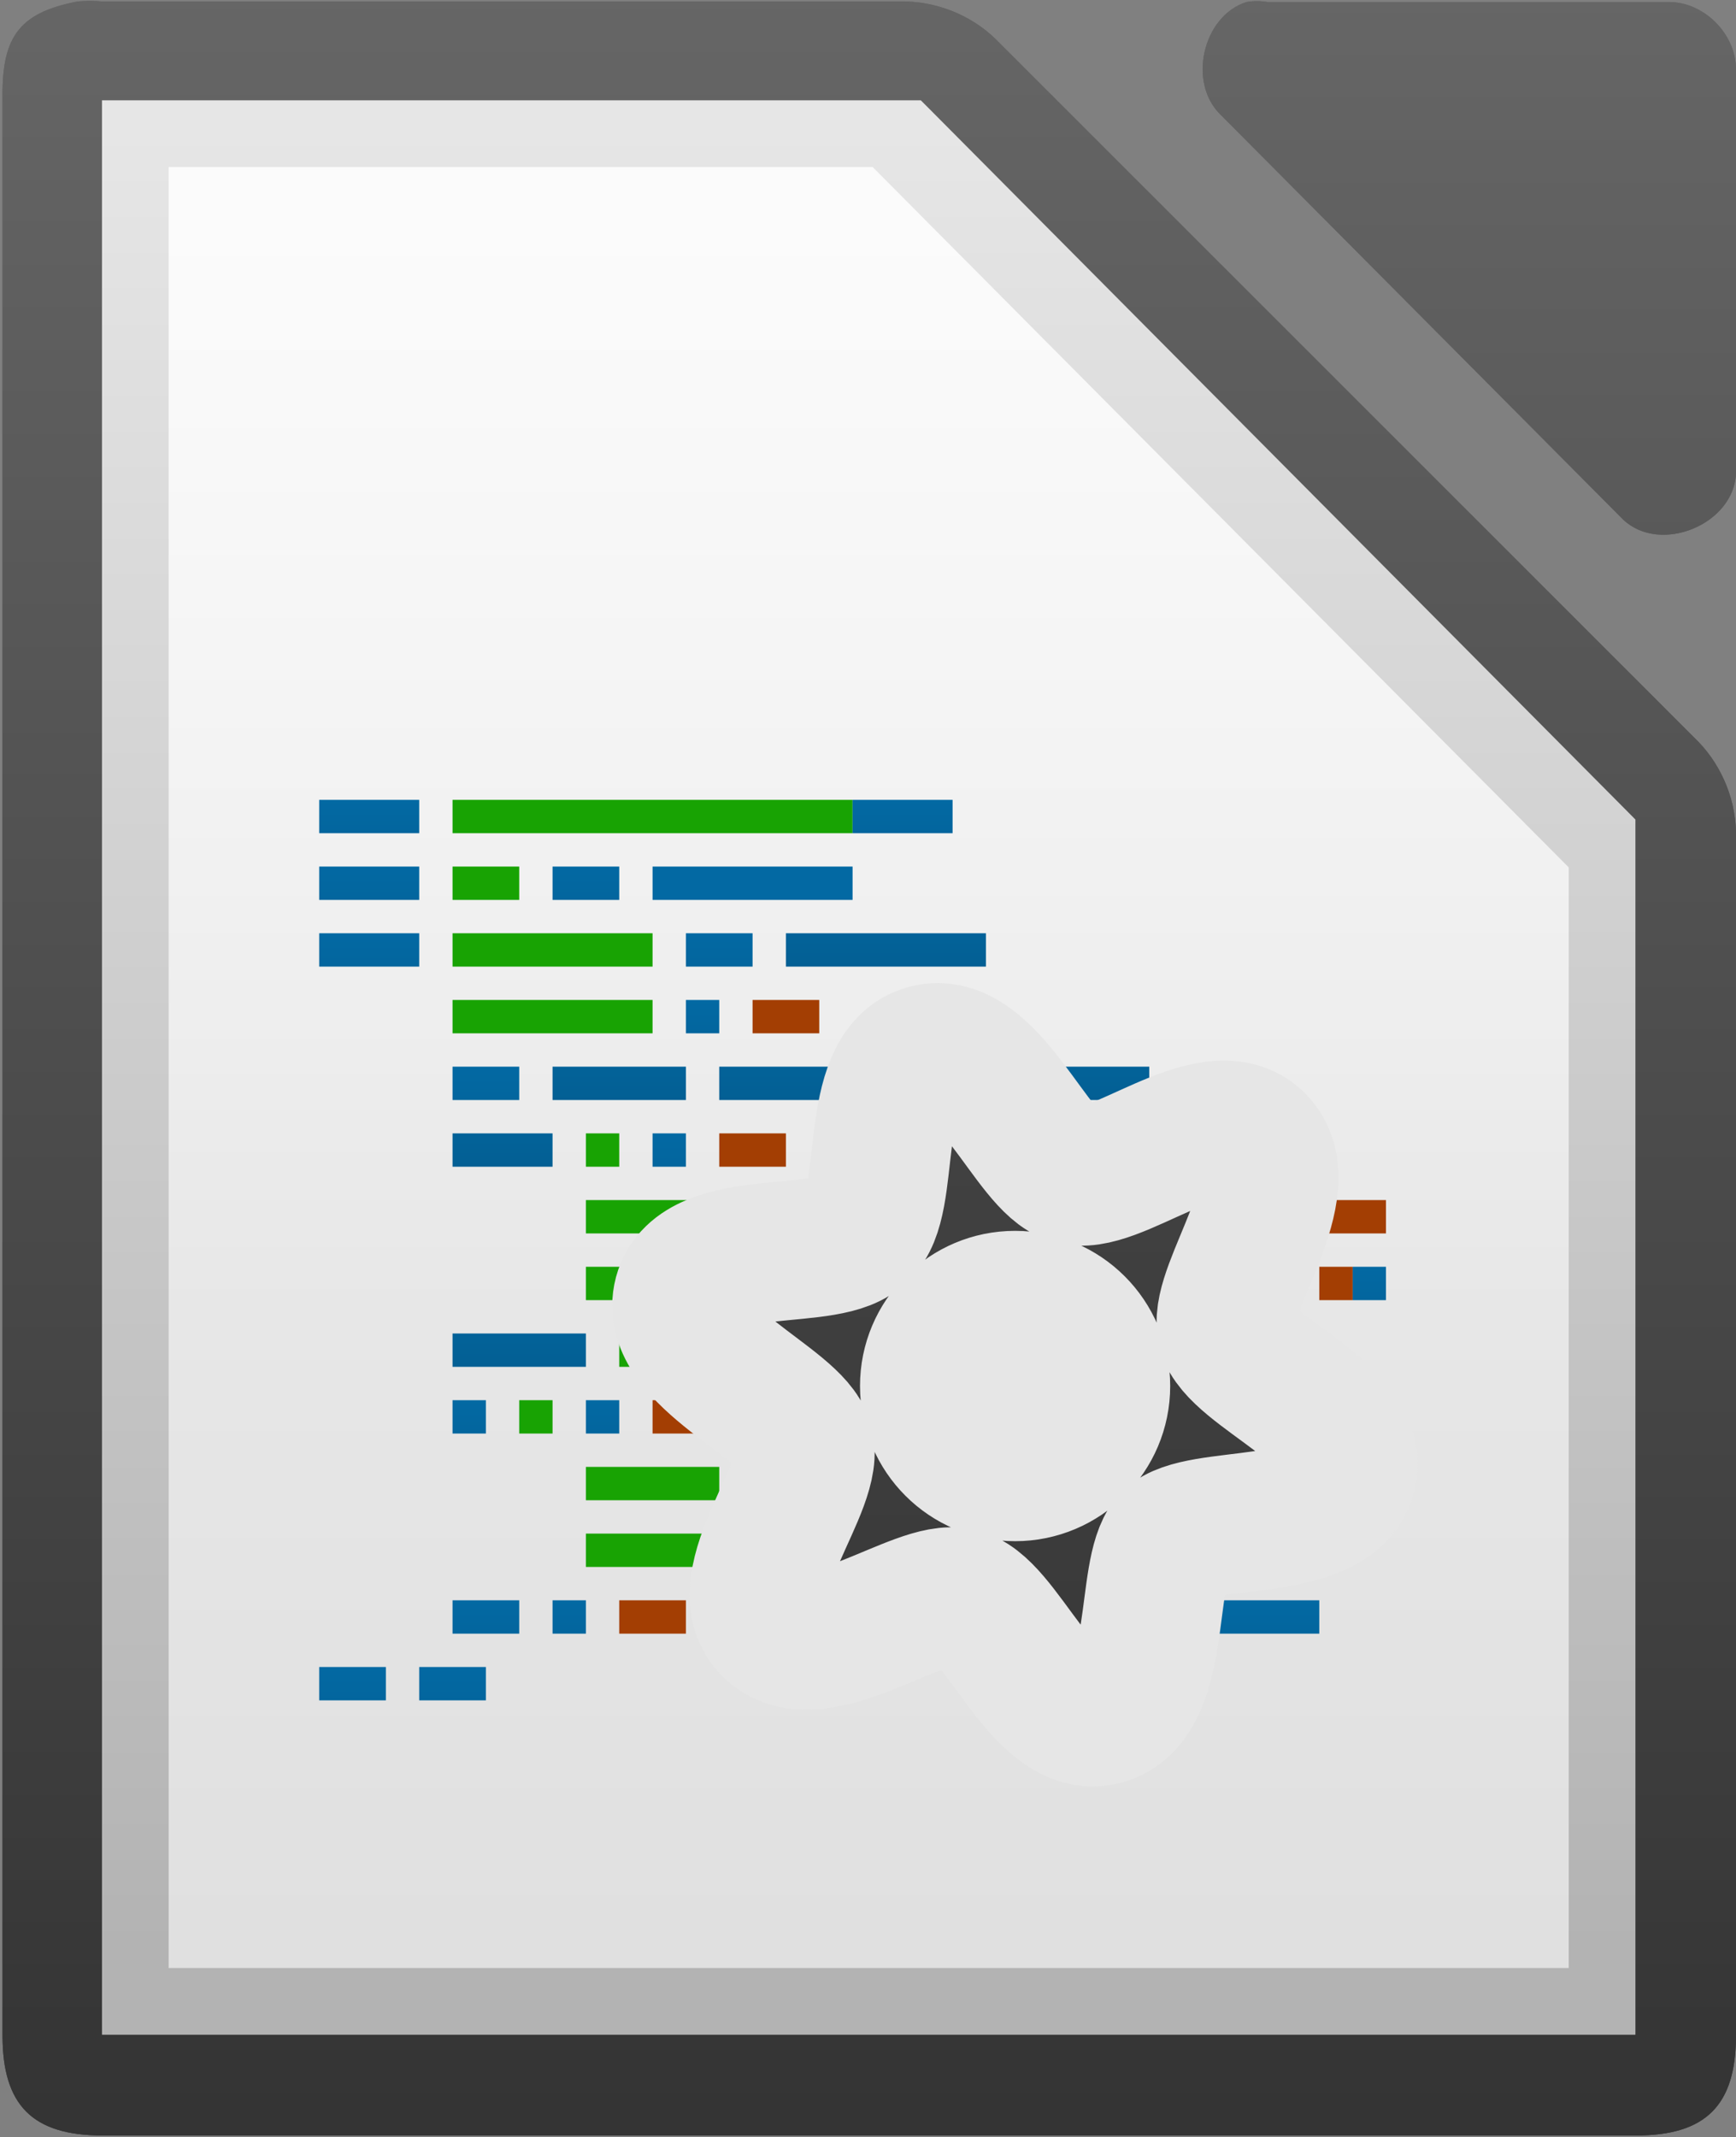 <?xml version="1.0" encoding="UTF-8" standalone="no"?>
<!DOCTYPE svg PUBLIC "-//W3C//DTD SVG 1.1//EN" "http://www.w3.org/Graphics/SVG/1.1/DTD/svg11.dtd">
<svg width="100%" height="100%" viewBox="0 0 434 534" version="1.1" xmlns="http://www.w3.org/2000/svg" xmlns:xlink="http://www.w3.org/1999/xlink" xml:space="preserve" xmlns:serif="http://www.serif.com/" style="fill-rule:evenodd;clip-rule:evenodd;">
    <rect x="0" y="0" width="434" height="534" fill="#808080" stroke="none"/>
    <g transform="matrix(1,0,0,1,-4725,-5227)">
        <g>
            <g id="use10229" transform="matrix(4.167,0,0,4.167,4938.01,10088.2)">
                <g id="g25513" transform="matrix(8,0,0,7.997,-938.968,-8974.56)">
                    <path id="path25515" d="M111.562,976.373C111.104,976.461 110.992,976.657 111,977.123L111,991.625C111,992.149 111.226,992.375 111.75,992.375L123.25,992.375C123.774,992.375 124,992.149 124,991.625L124,982.644C124.006,982.38 123.902,982.115 123.719,981.925L118.448,976.655C118.259,976.471 117.994,976.367 117.73,976.373L111.75,976.373C111.688,976.367 111.625,976.367 111.562,976.373Z" style="fill:url(#_Linear1);fill-rule:nonzero;"/>
                    <path id="path25517" d="M120.329,976.377C119.997,976.483 119.885,976.99 120.141,977.228L123.153,980.257C123.431,980.522 123.986,980.295 124,979.91L124,976.881C124,976.617 123.761,976.377 123.498,976.377L120.486,976.377C120.434,976.368 120.381,976.368 120.329,976.377Z" style="fill:url(#_Linear2);fill-rule:nonzero;"/>
                </g>
                <path id="path25519" d="M-45,-1160.58L-45,-1044.58L46.999,-1044.58L46.999,-1117.45L46.374,-1118.08L4.624,-1160.08L4.124,-1160.58L-45,-1160.58Z" style="fill:url(#_Linear3);fill-rule:nonzero;"/>
                <path id="path25521" d="M-41,-1156.58L1.234,-1156.58L42.997,-1114.58L42.997,-1048.58L-41,-1048.58L-41,-1156.58Z" style="fill:url(#_Linear4);fill-rule:nonzero;"/>
            </g>
            <g id="use10231" transform="matrix(4.167,0,0,4.167,4938.01,10088.2)">
                <g id="g255131" serif:id="g25513" transform="matrix(8,0,0,7.997,-938.968,-8974.56)">
                    <path id="path255151" serif:id="path25515" d="M111.562,976.373C111.104,976.461 110.992,976.657 111,977.123L111,991.625C111,992.149 111.226,992.375 111.75,992.375L123.25,992.375C123.774,992.375 124,992.149 124,991.625L124,982.644C124.006,982.38 123.902,982.115 123.719,981.925L118.448,976.655C118.259,976.471 117.994,976.367 117.73,976.373L111.75,976.373C111.688,976.367 111.625,976.367 111.562,976.373Z" style="fill:url(#_Linear5);fill-rule:nonzero;"/>
                    <path id="path255171" serif:id="path25517" d="M120.329,976.377C119.997,976.483 119.885,976.99 120.141,977.228L123.153,980.257C123.431,980.522 123.986,980.295 124,979.91L124,976.881C124,976.617 123.761,976.377 123.498,976.377L120.486,976.377C120.434,976.368 120.381,976.368 120.329,976.377Z" style="fill:url(#_Linear6);fill-rule:nonzero;"/>
                </g>
                <path id="path255191" serif:id="path25519" d="M-45,-1160.58L-45,-1044.58L46.999,-1044.58L46.999,-1117.45L46.374,-1118.08L4.624,-1160.08L4.124,-1160.58L-45,-1160.58Z" style="fill:url(#_Linear7);fill-rule:nonzero;"/>
                <path id="path255211" serif:id="path25521" d="M-41,-1156.58L1.234,-1156.58L42.997,-1114.58L42.997,-1048.58L-41,-1048.58L-41,-1156.58Z" style="fill:url(#_Linear8);fill-rule:nonzero;"/>
            </g>
            <g id="g19844-5" transform="matrix(4.167,0,0,4.167,3263.01,9515.27)">
                <rect id="rect19545-9" x="398" y="-973.138" width="12" height="2" style="fill:url(#_Linear9);"/>
                <rect id="rect19547-1" x="370" y="-981.138" width="6" height="2" style="fill:url(#_Linear10);"/>
                <rect id="rect19547-1-9" x="378" y="-981.138" width="24" height="2" style="fill:rgb(24,163,3);"/>
                <rect id="rect19547-1-0" x="402" y="-981.138" width="6" height="2" style="fill:url(#_Linear11);"/>
                <rect id="rect19547-1-7" x="370" y="-977.138" width="6" height="2" style="fill:url(#_Linear12);"/>
                <rect id="rect19547-1-7-1" x="378" y="-977.138" width="4" height="2" style="fill:rgb(24,163,3);"/>
                <rect id="rect19547-1-7-4" x="384" y="-977.138" width="4" height="2" style="fill:url(#_Linear13);"/>
                <rect id="rect19547-1-7-1-7" x="390" y="-977.138" width="12" height="2" style="fill:rgb(3,105,163);"/>
                <rect id="rect19547-1-7-5" x="370" y="-973.138" width="6" height="2" style="fill:url(#_Linear14);"/>
                <rect id="rect19547-1-7-1-1" x="378" y="-973.138" width="12" height="2" style="fill:rgb(24,163,3);"/>
                <rect id="rect19547-1-7-4-2" x="392" y="-973.138" width="4" height="2" style="fill:url(#_Linear15);"/>
                <rect id="rect19547-1-7-1-1-4" x="378" y="-969.138" width="12" height="2" style="fill:rgb(24,163,3);"/>
                <rect id="rect19547-1-7-1-1-8" x="386" y="-957.138" width="8" height="2" style="fill:rgb(24,163,3);"/>
                <rect id="rect19547-1-7-4-2-0" x="390" y="-961.138" width="2" height="2" style="fill:url(#_Linear16);"/>
                <rect id="rect19547-1-7-4-2-4" x="396" y="-969.138" width="4" height="2" style="fill:rgb(163,62,3);"/>
                <rect id="rect19547-1-7-4-2-0-3" x="378" y="-965.138" width="4" height="2" style="fill:url(#_Linear17);"/>
                <rect id="rect19545-9-2" x="384" y="-965.138" width="8" height="2" style="fill:url(#_Linear18);"/>
                <rect id="rect19545-9-2-1" x="394" y="-965.138" width="8" height="2" style="fill:url(#_Linear19);"/>
                <rect id="rect19545-9-2-2" x="404" y="-965.138" width="8" height="2" style="fill:url(#_Linear20);"/>
                <rect id="rect19545-9-2-6" x="414" y="-965.138" width="5.8" height="2" style="fill:url(#_Linear21);"/>
                <rect id="rect19545-9-2-6-1" x="378" y="-961.138" width="6" height="2" style="fill:url(#_Linear22);"/>
                <rect id="rect19547-1-7-4-2-0-3-4" x="386" y="-961.138" width="2" height="2" style="fill:rgb(24,163,3);"/>
                <rect id="rect19547-1-7-4-2-0-7" x="400" y="-961.138" width="2" height="2" style="fill:url(#_Linear23);"/>
                <rect id="rect19547-1-7-4-2-4-9" x="394" y="-961.138" width="4" height="2" style="fill:rgb(163,62,3);"/>
                <rect id="rect19547-1-7-4-2-0-1" x="392" y="-969.138" width="2" height="2" style="fill:url(#_Linear24);"/>
                <rect id="rect19547-1-7-1-1-4-6" x="404" y="-961.138" width="12" height="2" style="fill:rgb(24,163,3);"/>
                <rect id="rect19547-1-7-4-2-0-7-7" x="416" y="-961.138" width="4" height="2" style="fill:url(#_Linear25);"/>
                <rect id="rect19547-1-7-4-2-0-1-5" x="396" y="-957.14" width="2" height="2" style="fill:url(#_Linear26);"/>
                <rect id="rect19547-1-7-1-1-8-8" x="400" y="-957.138" width="8" height="2" style="fill:rgb(24,163,3);"/>
                <rect id="rect19547-1-7-4-2-0-1-5-3" x="410" y="-957.138" width="2" height="2" style="fill:url(#_Linear27);"/>
                <rect id="rect19547-1-7-1-1-4-6-3" x="414" y="-957.138" width="4" height="2" style="fill:rgb(24,163,3);"/>
                <rect id="rect19547-1-7-4-2-0-7-7-7" x="418" y="-957.138" width="2" height="2" style="fill:url(#_Linear28);"/>
                <rect id="rect19547-1-7-1-1-8-4" x="386" y="-953.138" width="8" height="2" style="fill:rgb(24,163,3);"/>
                <rect id="rect19547-1-7-4-2-0-1-5-5" x="396" y="-953.138" width="2" height="2" style="fill:url(#_Linear29);"/>
                <rect id="rect19547-1-7-1-1-8-8-2" x="400" y="-953.138" width="8" height="2" style="fill:rgb(24,163,3);"/>
                <rect id="rect19547-1-7-4-2-0-1-5-3-6" x="410" y="-953.138" width="2" height="2" style="fill:url(#_Linear30);"/>
                <rect id="rect19547-1-7-4-2-0-1-5-3-8" x="422" y="-957.138" width="2" height="2" style="fill:url(#_Linear31);"/>
                <rect id="rect19547-1-7-4-2-4-9-4" x="426" y="-957.138" width="8" height="2" style="fill:rgb(163,62,3);"/>
                <rect id="rect19547-1-7-1-1-4-6-4" x="414" y="-953.138" width="8" height="2" style="fill:rgb(24,163,3);"/>
                <rect id="rect19547-1-7-4-2-0-1-5-3-8-7" x="432" y="-953.138" width="2" height="2" style="fill:url(#_Linear32);"/>
                <rect id="rect19547-1-7-4-2-0-1-5-3-8-7-5" x="430" y="-953.138" width="2" height="2" style="fill:rgb(163,62,3);"/>
                <rect id="rect19547-1-7-1-1-4-6-4-0" x="424" y="-953.138" width="4" height="2" style="fill:rgb(24,163,3);"/>
                <rect id="rect19545-9-2-6-1-5" x="378" y="-949.138" width="8" height="2" style="fill:url(#_Linear33);"/>
                <rect id="rect19547-1-7-4-2-0-3-4-3" x="388" y="-949.138" width="2" height="2" style="fill:rgb(24,163,3);"/>
                <rect id="rect19547-1-7-4-2-0-3-5" x="378" y="-945.138" width="2" height="2" style="fill:url(#_Linear34);"/>
                <rect id="rect19547-1-7-4-2-0-6" x="386" y="-945.138" width="2" height="2" style="fill:url(#_Linear35);"/>
                <rect id="rect19547-1-7-4-2-0-3-4-9" x="382" y="-945.138" width="2" height="2" style="fill:rgb(24,163,3);"/>
                <rect id="rect19547-1-7-4-2-0-7-4" x="396" y="-945.138" width="6" height="2" style="fill:url(#_Linear36);"/>
                <rect id="rect19547-1-7-4-2-4-9-9" x="390" y="-945.138" width="4" height="2" style="fill:rgb(163,62,3);"/>
                <rect id="rect19547-1-7-1-1-8-4-7" x="386" y="-941.138" width="8" height="2" style="fill:rgb(24,163,3);"/>
                <rect id="rect19547-1-7-4-2-0-1-5-5-8" x="396" y="-941.138" width="2" height="2" style="fill:url(#_Linear37);"/>
                <rect id="rect19547-1-7-1-1-8-8-2-3" x="400" y="-941.138" width="8" height="2" style="fill:rgb(24,163,3);"/>
                <rect id="rect19547-1-7-4-2-0-1-5-3-6-8" x="410" y="-941.138" width="2" height="2" style="fill:url(#_Linear38);"/>
                <rect id="rect19547-1-7-1-1-4-6-4-5" x="414" y="-941.138" width="8" height="2" style="fill:rgb(24,163,3);"/>
                <rect id="rect19547-1-7-1-1-8-4-7-8" x="386" y="-937.138" width="8" height="2" style="fill:rgb(24,163,3);"/>
                <rect id="rect19547-1-7-4-2-0-1-5-5-8-1" x="396" y="-937.138" width="2" height="2" style="fill:url(#_Linear39);"/>
                <rect id="rect19547-1-7-1-1-8-8-2-3-3" x="400" y="-937.138" width="8" height="2" style="fill:rgb(24,163,3);"/>
                <rect id="rect19547-1-7-4-2-0-1-5-3-6-8-4" x="410" y="-937.138" width="2" height="2" style="fill:url(#_Linear40);"/>
                <rect id="rect19547-1-7-1-1-4-6-4-5-3" x="414" y="-937.138" width="6" height="2" style="fill:rgb(163,62,3);"/>
                <rect id="rect19547-1-7-4-2-0-3-3" x="378" y="-933.138" width="4" height="2" style="fill:url(#_Linear41);"/>
                <rect id="rect19547-1-7-4-2-0-9" x="384" y="-933.138" width="2" height="2" style="fill:url(#_Linear42);"/>
                <rect id="rect19547-1-7-4-2-0-3-3-6" x="370" y="-929.138" width="4" height="2" style="fill:url(#_Linear43);"/>
                <rect id="rect19547-1-7-4-2-0-3-3-7" x="376" y="-929.138" width="4" height="2" style="fill:url(#_Linear44);"/>
                <rect id="rect21570" x="394" y="-933.138" width="6" height="2" style="fill:url(#_Linear45);"/>
                <rect id="rect21572" x="388" y="-933.138" width="4" height="2" style="fill:rgb(163,62,3);"/>
                <rect id="rect21576" x="424" y="-933.138" width="6" height="2" style="fill:url(#_Linear46);"/>
                <rect id="rect21578" x="418" y="-933.138" width="4" height="2" style="fill:rgb(163,62,3);"/>
            </g>
            <g id="path5961-1-0-0-3-7-0-1" transform="matrix(4.167,0,0,4.167,-12524.5,10088.2)">
                <path d="M4195.15,-1103.39C4191.5,-1102.41 4193.14,-1094.46 4191.13,-1092.79C4189.46,-1090.79 4181.51,-1092.59 4180.53,-1088.94C4179.56,-1085.29 4187.14,-1082.44 4187.76,-1080.11C4188.66,-1077.66 4183.16,-1071.69 4185.83,-1069.02C4188.5,-1066.35 4194.74,-1071.42 4197.07,-1070.79C4199.65,-1070.35 4202.1,-1062.75 4205.75,-1063.72C4209.34,-1064.69 4208.18,-1072.28 4209.76,-1074.16C4211.47,-1075.87 4219.38,-1074.53 4220.36,-1078.18C4221.32,-1081.77 4213.8,-1084.32 4213.13,-1086.85L4213.13,-1087.01C4212.71,-1089.43 4217.52,-1095.47 4214.9,-1098.09C4212.23,-1100.76 4206.27,-1095.26 4203.82,-1096.16C4201.48,-1096.79 4198.8,-1104.37 4195.15,-1103.39L4195.15,-1103.39ZM4200.45,-1088.62C4203.28,-1088.62 4205.59,-1086.32 4205.59,-1083.48C4205.59,-1080.64 4203.28,-1078.34 4200.45,-1078.34C4197.61,-1078.34 4195.31,-1080.64 4195.31,-1083.48C4195.31,-1086.32 4197.61,-1088.62 4200.45,-1088.62Z" style="fill:url(#_Linear47);fill-rule:nonzero;stroke:rgb(230,230,230);stroke-width:8.33px;"/>
            </g>
        </g>
    </g>
    <defs>
        <linearGradient id="_Linear1" x1="0" y1="0" x2="1" y2="0" gradientUnits="userSpaceOnUse" gradientTransform="matrix(9.82655e-16,16.048,-16.048,9.82655e-16,121.306,976.377)"><stop offset="0" style="stop-color:rgb(102,102,102);stop-opacity:1"/><stop offset="1" style="stop-color:rgb(51,51,51);stop-opacity:1"/></linearGradient>
        <linearGradient id="_Linear2" x1="0" y1="0" x2="1" y2="0" gradientUnits="userSpaceOnUse" gradientTransform="matrix(9.93774e-16,16.23,-16.23,9.93774e-16,109.913,976.3)"><stop offset="0" style="stop-color:rgb(102,102,102);stop-opacity:1"/><stop offset="1" style="stop-color:rgb(51,51,51);stop-opacity:1"/></linearGradient>
        <linearGradient id="_Linear3" x1="0" y1="0" x2="1" y2="0" gradientUnits="userSpaceOnUse" gradientTransform="matrix(0.601,-107.709,107.709,0.601,-35,-1050.64)"><stop offset="0" style="stop-color:rgb(179,179,179);stop-opacity:1"/><stop offset="1" style="stop-color:rgb(230,230,230);stop-opacity:1"/></linearGradient>
        <linearGradient id="_Linear4" x1="0" y1="0" x2="1" y2="0" gradientUnits="userSpaceOnUse" gradientTransform="matrix(3.95851e-15,-64.647,64.647,3.95851e-15,-38.75,-1089.93)"><stop offset="0" style="stop-color:white;stop-opacity:0.59"/><stop offset="1" style="stop-color:white;stop-opacity:0.86"/></linearGradient>
        <linearGradient id="_Linear5" x1="0" y1="0" x2="1" y2="0" gradientUnits="userSpaceOnUse" gradientTransform="matrix(9.82655e-16,16.048,-16.048,9.82655e-16,121.306,976.377)"><stop offset="0" style="stop-color:rgb(102,102,102);stop-opacity:1"/><stop offset="1" style="stop-color:rgb(51,51,51);stop-opacity:1"/></linearGradient>
        <linearGradient id="_Linear6" x1="0" y1="0" x2="1" y2="0" gradientUnits="userSpaceOnUse" gradientTransform="matrix(9.93774e-16,16.23,-16.23,9.93774e-16,109.913,976.3)"><stop offset="0" style="stop-color:rgb(102,102,102);stop-opacity:1"/><stop offset="1" style="stop-color:rgb(51,51,51);stop-opacity:1"/></linearGradient>
        <linearGradient id="_Linear7" x1="0" y1="0" x2="1" y2="0" gradientUnits="userSpaceOnUse" gradientTransform="matrix(0.601,-107.709,107.709,0.601,-35,-1050.64)"><stop offset="0" style="stop-color:rgb(179,179,179);stop-opacity:1"/><stop offset="1" style="stop-color:rgb(230,230,230);stop-opacity:1"/></linearGradient>
        <linearGradient id="_Linear8" x1="0" y1="0" x2="1" y2="0" gradientUnits="userSpaceOnUse" gradientTransform="matrix(3.95851e-15,-64.647,64.647,3.95851e-15,-38.75,-1089.93)"><stop offset="0" style="stop-color:white;stop-opacity:0.59"/><stop offset="1" style="stop-color:white;stop-opacity:0.86"/></linearGradient>
        <linearGradient id="_Linear9" x1="0" y1="0" x2="1" y2="0" gradientUnits="userSpaceOnUse" gradientTransform="matrix(1.59587e-15,26.062,-26.062,1.59587e-15,398,-977.2)"><stop offset="0" style="stop-color:rgb(3,105,163);stop-opacity:1"/><stop offset="1" style="stop-color:rgb(2,63,98);stop-opacity:1"/></linearGradient>
        <linearGradient id="_Linear10" x1="0" y1="0" x2="1" y2="0" gradientUnits="userSpaceOnUse" gradientTransform="matrix(1.59587e-15,26.062,-26.062,1.59587e-15,370,-981.2)"><stop offset="0" style="stop-color:rgb(3,105,163);stop-opacity:1"/><stop offset="1" style="stop-color:rgb(2,63,98);stop-opacity:1"/></linearGradient>
        <linearGradient id="_Linear11" x1="0" y1="0" x2="1" y2="0" gradientUnits="userSpaceOnUse" gradientTransform="matrix(1.59587e-15,26.062,-26.062,1.59587e-15,402,-981.2)"><stop offset="0" style="stop-color:rgb(3,105,163);stop-opacity:1"/><stop offset="1" style="stop-color:rgb(2,63,98);stop-opacity:1"/></linearGradient>
        <linearGradient id="_Linear12" x1="0" y1="0" x2="1" y2="0" gradientUnits="userSpaceOnUse" gradientTransform="matrix(1.59587e-15,26.062,-26.062,1.59587e-15,370,-977.2)"><stop offset="0" style="stop-color:rgb(3,105,163);stop-opacity:1"/><stop offset="1" style="stop-color:rgb(2,63,98);stop-opacity:1"/></linearGradient>
        <linearGradient id="_Linear13" x1="0" y1="0" x2="1" y2="0" gradientUnits="userSpaceOnUse" gradientTransform="matrix(1.59587e-15,26.062,-26.062,1.59587e-15,384,-977.2)"><stop offset="0" style="stop-color:rgb(3,105,163);stop-opacity:1"/><stop offset="1" style="stop-color:rgb(2,63,98);stop-opacity:1"/></linearGradient>
        <linearGradient id="_Linear14" x1="0" y1="0" x2="1" y2="0" gradientUnits="userSpaceOnUse" gradientTransform="matrix(1.59587e-15,26.062,-26.062,1.59587e-15,370,-973.2)"><stop offset="0" style="stop-color:rgb(3,105,163);stop-opacity:1"/><stop offset="1" style="stop-color:rgb(2,63,98);stop-opacity:1"/></linearGradient>
        <linearGradient id="_Linear15" x1="0" y1="0" x2="1" y2="0" gradientUnits="userSpaceOnUse" gradientTransform="matrix(1.59587e-15,26.062,-26.062,1.59587e-15,392,-973.2)"><stop offset="0" style="stop-color:rgb(3,105,163);stop-opacity:1"/><stop offset="1" style="stop-color:rgb(2,63,98);stop-opacity:1"/></linearGradient>
        <linearGradient id="_Linear16" x1="0" y1="0" x2="1" y2="0" gradientUnits="userSpaceOnUse" gradientTransform="matrix(1.59587e-15,26.062,-26.062,1.59587e-15,390,-961.2)"><stop offset="0" style="stop-color:rgb(3,105,163);stop-opacity:1"/><stop offset="1" style="stop-color:rgb(2,63,98);stop-opacity:1"/></linearGradient>
        <linearGradient id="_Linear17" x1="0" y1="0" x2="1" y2="0" gradientUnits="userSpaceOnUse" gradientTransform="matrix(1.59587e-15,26.062,-26.062,1.59587e-15,378,-965.2)"><stop offset="0" style="stop-color:rgb(3,105,163);stop-opacity:1"/><stop offset="1" style="stop-color:rgb(2,63,98);stop-opacity:1"/></linearGradient>
        <linearGradient id="_Linear18" x1="0" y1="0" x2="1" y2="0" gradientUnits="userSpaceOnUse" gradientTransform="matrix(1.59587e-15,26.062,-26.062,1.59587e-15,384,-969.2)"><stop offset="0" style="stop-color:rgb(3,105,163);stop-opacity:1"/><stop offset="1" style="stop-color:rgb(2,63,98);stop-opacity:1"/></linearGradient>
        <linearGradient id="_Linear19" x1="0" y1="0" x2="1" y2="0" gradientUnits="userSpaceOnUse" gradientTransform="matrix(1.59587e-15,26.062,-26.062,1.59587e-15,393.999,-969.2)"><stop offset="0" style="stop-color:rgb(3,105,163);stop-opacity:1"/><stop offset="1" style="stop-color:rgb(2,63,98);stop-opacity:1"/></linearGradient>
        <linearGradient id="_Linear20" x1="0" y1="0" x2="1" y2="0" gradientUnits="userSpaceOnUse" gradientTransform="matrix(1.59587e-15,26.062,-26.062,1.59587e-15,403.999,-969.2)"><stop offset="0" style="stop-color:rgb(3,105,163);stop-opacity:1"/><stop offset="1" style="stop-color:rgb(2,63,98);stop-opacity:1"/></linearGradient>
        <linearGradient id="_Linear21" x1="0" y1="0" x2="1" y2="0" gradientUnits="userSpaceOnUse" gradientTransform="matrix(1.59587e-15,26.062,-26.062,1.59587e-15,414,-969.2)"><stop offset="0" style="stop-color:rgb(3,105,163);stop-opacity:1"/><stop offset="1" style="stop-color:rgb(2,63,98);stop-opacity:1"/></linearGradient>
        <linearGradient id="_Linear22" x1="0" y1="0" x2="1" y2="0" gradientUnits="userSpaceOnUse" gradientTransform="matrix(1.59587e-15,26.062,-26.062,1.59587e-15,378,-965.2)"><stop offset="0" style="stop-color:rgb(3,105,163);stop-opacity:1"/><stop offset="1" style="stop-color:rgb(2,63,98);stop-opacity:1"/></linearGradient>
        <linearGradient id="_Linear23" x1="0" y1="0" x2="1" y2="0" gradientUnits="userSpaceOnUse" gradientTransform="matrix(1.59587e-15,26.062,-26.062,1.59587e-15,400,-961.2)"><stop offset="0" style="stop-color:rgb(3,105,163);stop-opacity:1"/><stop offset="1" style="stop-color:rgb(2,63,98);stop-opacity:1"/></linearGradient>
        <linearGradient id="_Linear24" x1="0" y1="0" x2="1" y2="0" gradientUnits="userSpaceOnUse" gradientTransform="matrix(1.59587e-15,26.062,-26.062,1.59587e-15,392,-969.2)"><stop offset="0" style="stop-color:rgb(3,105,163);stop-opacity:1"/><stop offset="1" style="stop-color:rgb(2,63,98);stop-opacity:1"/></linearGradient>
        <linearGradient id="_Linear25" x1="0" y1="0" x2="1" y2="0" gradientUnits="userSpaceOnUse" gradientTransform="matrix(1.59587e-15,26.062,-26.062,1.59587e-15,416,-961.2)"><stop offset="0" style="stop-color:rgb(3,105,163);stop-opacity:1"/><stop offset="1" style="stop-color:rgb(2,63,98);stop-opacity:1"/></linearGradient>
        <linearGradient id="_Linear26" x1="0" y1="0" x2="1" y2="0" gradientUnits="userSpaceOnUse" gradientTransform="matrix(1.59587e-15,26.062,-26.062,1.59587e-15,396,-957.202)"><stop offset="0" style="stop-color:rgb(3,105,163);stop-opacity:1"/><stop offset="1" style="stop-color:rgb(2,63,98);stop-opacity:1"/></linearGradient>
        <linearGradient id="_Linear27" x1="0" y1="0" x2="1" y2="0" gradientUnits="userSpaceOnUse" gradientTransform="matrix(1.59587e-15,26.062,-26.062,1.59587e-15,410,-957.2)"><stop offset="0" style="stop-color:rgb(3,105,163);stop-opacity:1"/><stop offset="1" style="stop-color:rgb(2,63,98);stop-opacity:1"/></linearGradient>
        <linearGradient id="_Linear28" x1="0" y1="0" x2="1" y2="0" gradientUnits="userSpaceOnUse" gradientTransform="matrix(1.59587e-15,26.062,-26.062,1.59587e-15,418,-957.2)"><stop offset="0" style="stop-color:rgb(3,105,163);stop-opacity:1"/><stop offset="1" style="stop-color:rgb(2,63,98);stop-opacity:1"/></linearGradient>
        <linearGradient id="_Linear29" x1="0" y1="0" x2="1" y2="0" gradientUnits="userSpaceOnUse" gradientTransform="matrix(1.59587e-15,26.062,-26.062,1.59587e-15,396,-953.2)"><stop offset="0" style="stop-color:rgb(3,105,163);stop-opacity:1"/><stop offset="1" style="stop-color:rgb(2,63,98);stop-opacity:1"/></linearGradient>
        <linearGradient id="_Linear30" x1="0" y1="0" x2="1" y2="0" gradientUnits="userSpaceOnUse" gradientTransform="matrix(1.59587e-15,26.062,-26.062,1.59587e-15,410,-953.2)"><stop offset="0" style="stop-color:rgb(3,105,163);stop-opacity:1"/><stop offset="1" style="stop-color:rgb(2,63,98);stop-opacity:1"/></linearGradient>
        <linearGradient id="_Linear31" x1="0" y1="0" x2="1" y2="0" gradientUnits="userSpaceOnUse" gradientTransform="matrix(1.59587e-15,26.062,-26.062,1.59587e-15,422,-957.2)"><stop offset="0" style="stop-color:rgb(3,105,163);stop-opacity:1"/><stop offset="1" style="stop-color:rgb(2,63,98);stop-opacity:1"/></linearGradient>
        <linearGradient id="_Linear32" x1="0" y1="0" x2="1" y2="0" gradientUnits="userSpaceOnUse" gradientTransform="matrix(1.59587e-15,26.062,-26.062,1.59587e-15,432,-953.2)"><stop offset="0" style="stop-color:rgb(3,105,163);stop-opacity:1"/><stop offset="1" style="stop-color:rgb(2,63,98);stop-opacity:1"/></linearGradient>
        <linearGradient id="_Linear33" x1="0" y1="0" x2="1" y2="0" gradientUnits="userSpaceOnUse" gradientTransform="matrix(1.59587e-15,26.062,-26.062,1.59587e-15,377.999,-953.2)"><stop offset="0" style="stop-color:rgb(3,105,163);stop-opacity:1"/><stop offset="1" style="stop-color:rgb(2,63,98);stop-opacity:1"/></linearGradient>
        <linearGradient id="_Linear34" x1="0" y1="0" x2="1" y2="0" gradientUnits="userSpaceOnUse" gradientTransform="matrix(1.59587e-15,26.062,-26.062,1.59587e-15,378,-945.2)"><stop offset="0" style="stop-color:rgb(3,105,163);stop-opacity:1"/><stop offset="1" style="stop-color:rgb(2,63,98);stop-opacity:1"/></linearGradient>
        <linearGradient id="_Linear35" x1="0" y1="0" x2="1" y2="0" gradientUnits="userSpaceOnUse" gradientTransform="matrix(1.59587e-15,26.062,-26.062,1.59587e-15,386,-945.2)"><stop offset="0" style="stop-color:rgb(3,105,163);stop-opacity:1"/><stop offset="1" style="stop-color:rgb(2,63,98);stop-opacity:1"/></linearGradient>
        <linearGradient id="_Linear36" x1="0" y1="0" x2="1" y2="0" gradientUnits="userSpaceOnUse" gradientTransform="matrix(1.59587e-15,26.062,-26.062,1.59587e-15,396,-945.2)"><stop offset="0" style="stop-color:rgb(3,105,163);stop-opacity:1"/><stop offset="1" style="stop-color:rgb(2,63,98);stop-opacity:1"/></linearGradient>
        <linearGradient id="_Linear37" x1="0" y1="0" x2="1" y2="0" gradientUnits="userSpaceOnUse" gradientTransform="matrix(1.59587e-15,26.062,-26.062,1.59587e-15,396,-941.2)"><stop offset="0" style="stop-color:rgb(3,105,163);stop-opacity:1"/><stop offset="1" style="stop-color:rgb(2,63,98);stop-opacity:1"/></linearGradient>
        <linearGradient id="_Linear38" x1="0" y1="0" x2="1" y2="0" gradientUnits="userSpaceOnUse" gradientTransform="matrix(1.59587e-15,26.062,-26.062,1.59587e-15,410,-941.2)"><stop offset="0" style="stop-color:rgb(3,105,163);stop-opacity:1"/><stop offset="1" style="stop-color:rgb(2,63,98);stop-opacity:1"/></linearGradient>
        <linearGradient id="_Linear39" x1="0" y1="0" x2="1" y2="0" gradientUnits="userSpaceOnUse" gradientTransform="matrix(1.59587e-15,26.062,-26.062,1.59587e-15,396,-937.2)"><stop offset="0" style="stop-color:rgb(3,105,163);stop-opacity:1"/><stop offset="1" style="stop-color:rgb(2,63,98);stop-opacity:1"/></linearGradient>
        <linearGradient id="_Linear40" x1="0" y1="0" x2="1" y2="0" gradientUnits="userSpaceOnUse" gradientTransform="matrix(1.59587e-15,26.062,-26.062,1.59587e-15,410,-937.2)"><stop offset="0" style="stop-color:rgb(3,105,163);stop-opacity:1"/><stop offset="1" style="stop-color:rgb(2,63,98);stop-opacity:1"/></linearGradient>
        <linearGradient id="_Linear41" x1="0" y1="0" x2="1" y2="0" gradientUnits="userSpaceOnUse" gradientTransform="matrix(1.59587e-15,26.062,-26.062,1.59587e-15,378,-933.2)"><stop offset="0" style="stop-color:rgb(3,105,163);stop-opacity:1"/><stop offset="1" style="stop-color:rgb(2,63,98);stop-opacity:1"/></linearGradient>
        <linearGradient id="_Linear42" x1="0" y1="0" x2="1" y2="0" gradientUnits="userSpaceOnUse" gradientTransform="matrix(1.59587e-15,26.062,-26.062,1.59587e-15,384,-933.2)"><stop offset="0" style="stop-color:rgb(3,105,163);stop-opacity:1"/><stop offset="1" style="stop-color:rgb(2,63,98);stop-opacity:1"/></linearGradient>
        <linearGradient id="_Linear43" x1="0" y1="0" x2="1" y2="0" gradientUnits="userSpaceOnUse" gradientTransform="matrix(1.59587e-15,26.062,-26.062,1.59587e-15,370,-929.2)"><stop offset="0" style="stop-color:rgb(3,105,163);stop-opacity:1"/><stop offset="1" style="stop-color:rgb(2,63,98);stop-opacity:1"/></linearGradient>
        <linearGradient id="_Linear44" x1="0" y1="0" x2="1" y2="0" gradientUnits="userSpaceOnUse" gradientTransform="matrix(1.59587e-15,26.062,-26.062,1.59587e-15,376,-929.2)"><stop offset="0" style="stop-color:rgb(3,105,163);stop-opacity:1"/><stop offset="1" style="stop-color:rgb(2,63,98);stop-opacity:1"/></linearGradient>
        <linearGradient id="_Linear45" x1="0" y1="0" x2="1" y2="0" gradientUnits="userSpaceOnUse" gradientTransform="matrix(1.59587e-15,26.062,-26.062,1.59587e-15,394,-933.2)"><stop offset="0" style="stop-color:rgb(3,105,163);stop-opacity:1"/><stop offset="1" style="stop-color:rgb(2,63,98);stop-opacity:1"/></linearGradient>
        <linearGradient id="_Linear46" x1="0" y1="0" x2="1" y2="0" gradientUnits="userSpaceOnUse" gradientTransform="matrix(1.59587e-15,26.062,-26.062,1.59587e-15,424,-933.2)"><stop offset="0" style="stop-color:rgb(3,105,163);stop-opacity:1"/><stop offset="1" style="stop-color:rgb(2,63,98);stop-opacity:1"/></linearGradient>
        <linearGradient id="_Linear47" x1="0" y1="0" x2="1" y2="0" gradientUnits="userSpaceOnUse" gradientTransform="matrix(7.80176e-15,-127.412,127.412,7.80176e-15,4209.57,-1039.25)"><stop offset="0" style="stop-color:rgb(50,50,50);stop-opacity:1"/><stop offset="1" style="stop-color:rgb(83,83,83);stop-opacity:1"/></linearGradient>
    </defs>
</svg>
